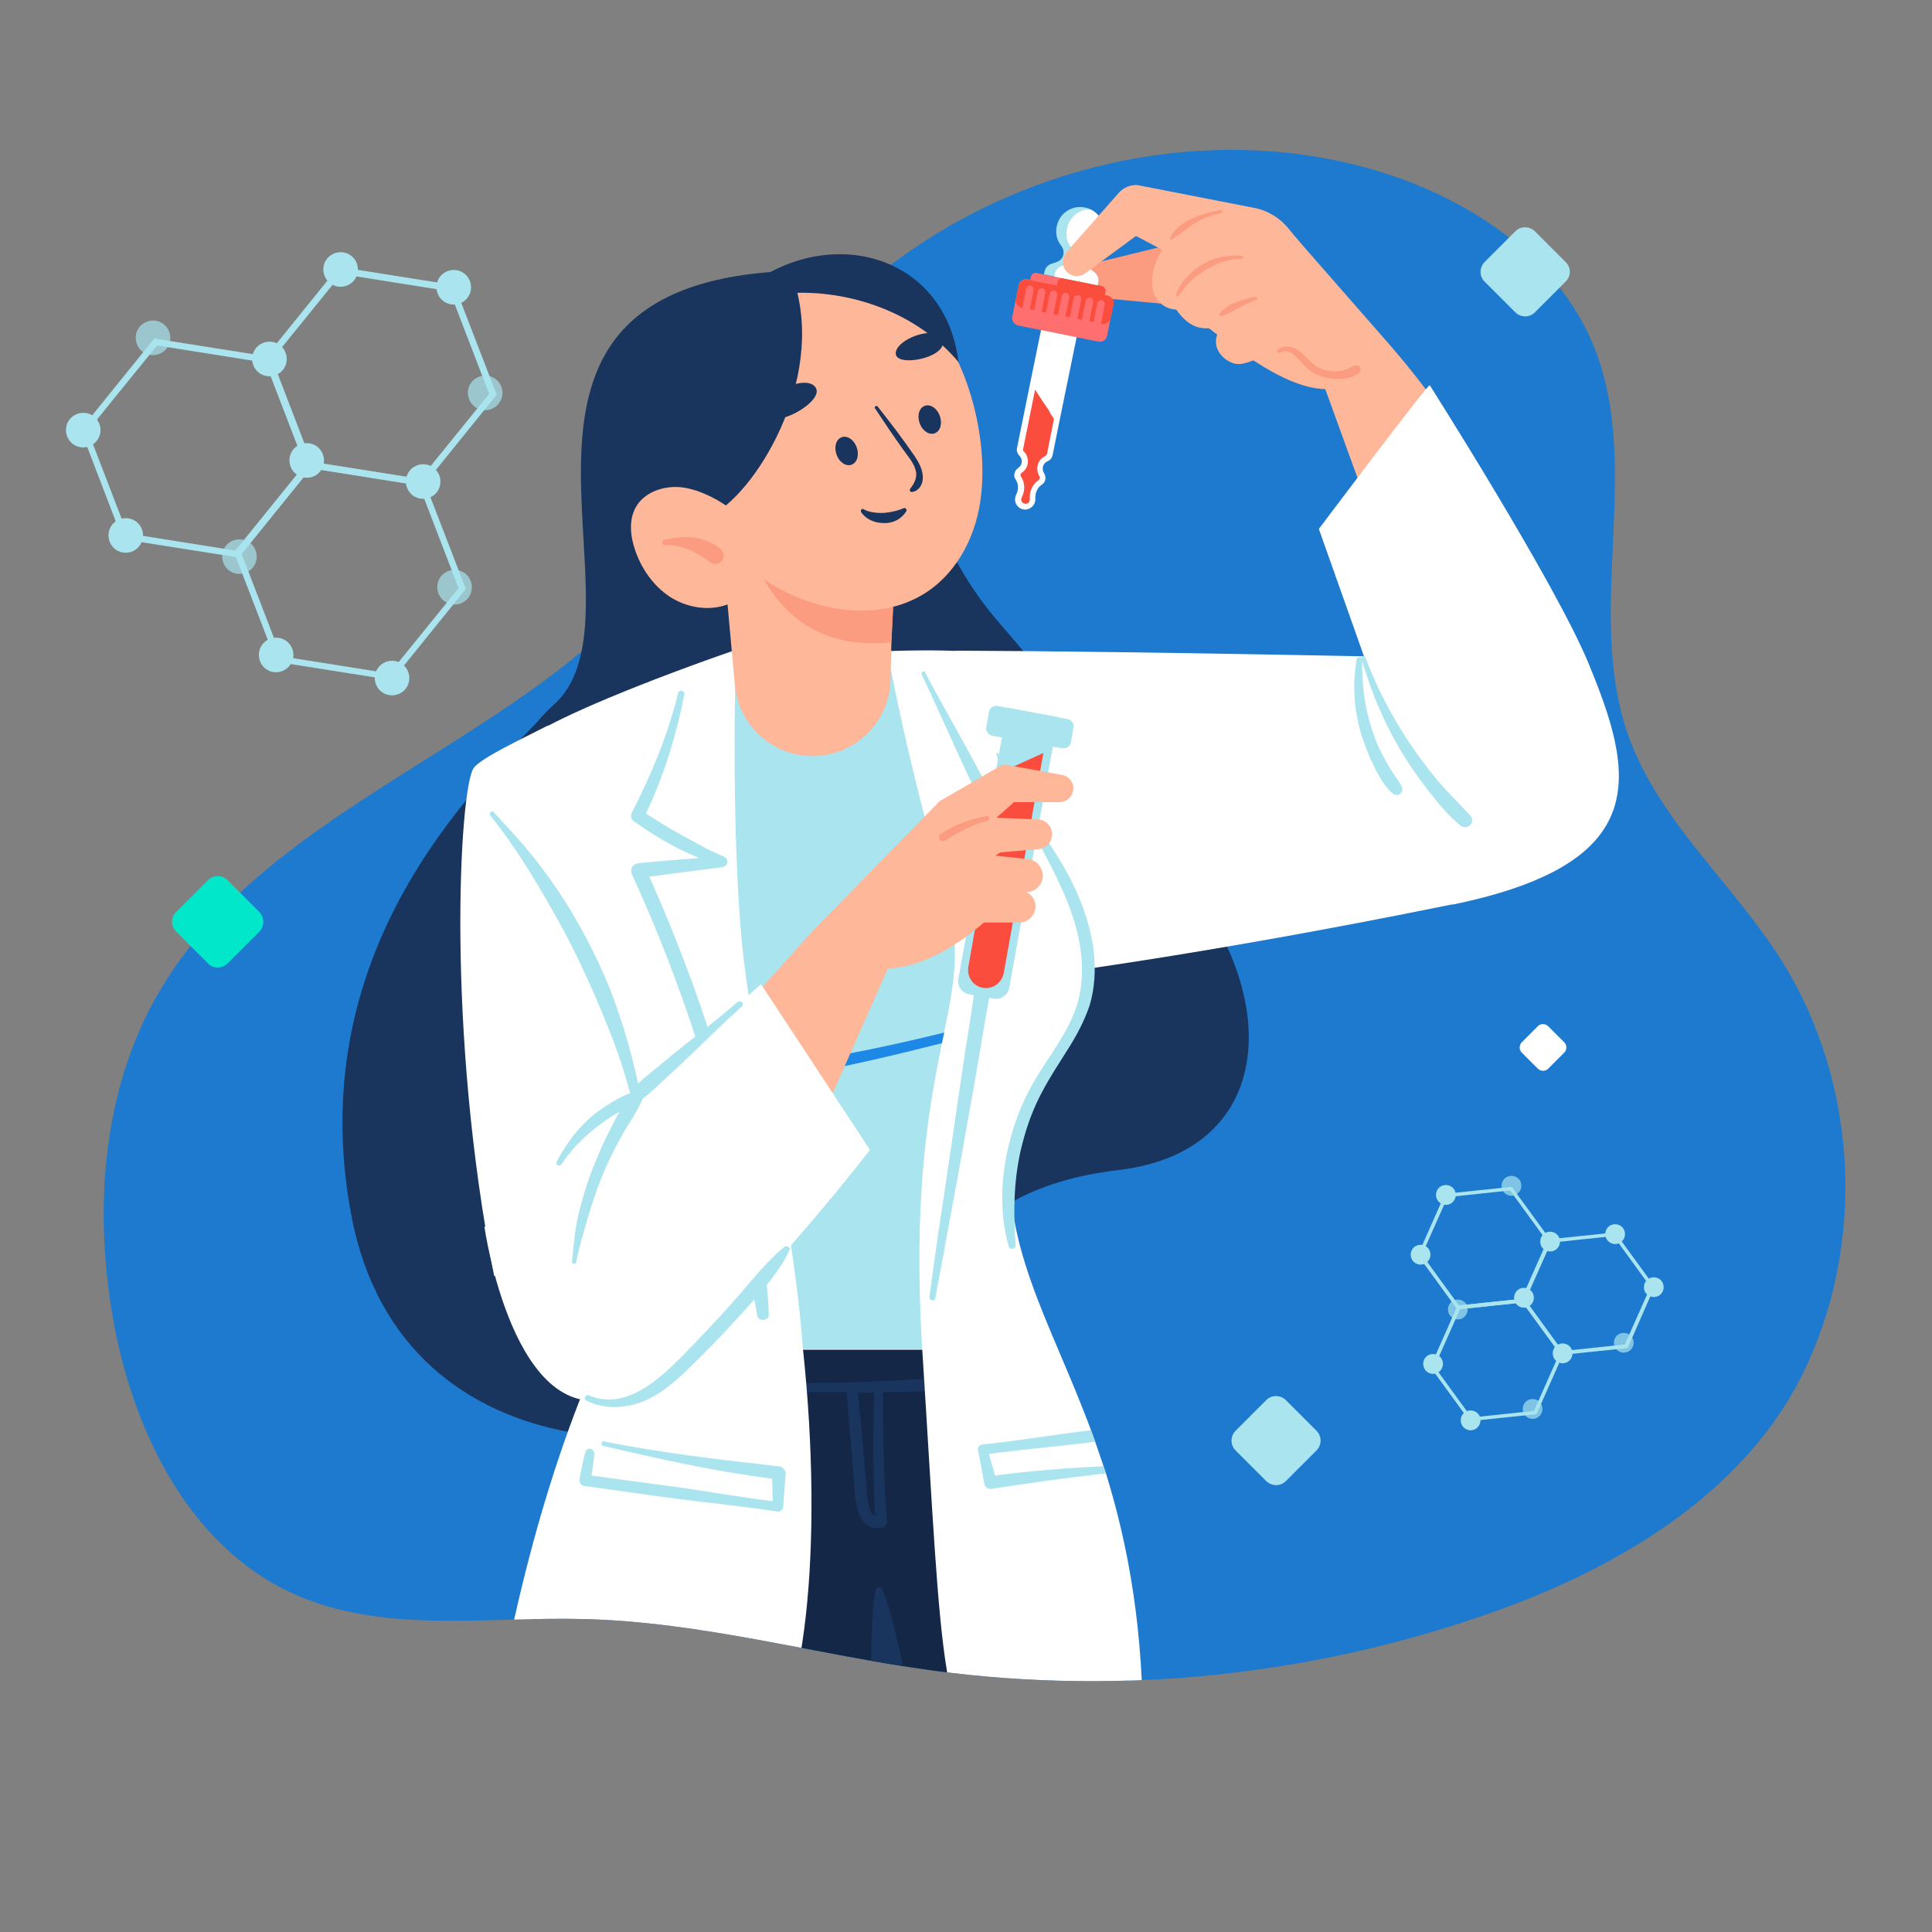 <?xml version="1.0" encoding="utf-8"?>
<!-- Generator: Adobe Illustrator 28.2.0, SVG Export Plug-In . SVG Version: 6.00 Build 0)  -->
<svg version="1.1" id="Layer_1" xmlns="http://www.w3.org/2000/svg" xmlns:xlink="http://www.w3.org/1999/xlink" x="0px" y="0px"
	 viewBox="0 0 695.1 695.1" style="enable-background:new 0 0 695.1 695.1;" xml:space="preserve">
<rect x="0" y="0" width="695.1" height="695.1" fill="#808080" stroke="none"/>
<style type="text/css">
	.st0{fill:#1D7ACE;}
	.st1{clip-path:url(#SVGID_00000036244362742421075000000000819536995034800532_);}
	.st2{fill:#19355E;}
	.st3{fill:#152746;}
	.st4{fill:#FFFFFF;}
	.st5{fill:#A9E4EF;}
	.st6{fill:#1D88E5;}
	.st7{fill:#FFB79A;}
	.st8{fill:#FB9B7F;}
	.st9{fill:#FB4D3D;}
	.st10{fill:#FF6F6F;}
	.st11{opacity:0.7;fill:#A9E4EF;}
	.st12{fill-rule:evenodd;clip-rule:evenodd;fill:#FFFFFF;}
	.st13{fill-rule:evenodd;clip-rule:evenodd;fill:#A9E4EF;}
	.st14{fill-rule:evenodd;clip-rule:evenodd;fill:#00E7CA;}
</style>
<path class="st0" d="M538.6,579.5c-64.5,23.2-134.6,30.7-202.5,21.6c-42.2-5.7-83.6-17.6-126.2-18.6c-35.4-0.9-72.6,5.5-104.8-9.3
	c-37.8-17.4-58-59.8-64.8-100.9c-6.4-38.5-3.2-79.8,16-113.8c40.1-70.7,135.7-91.2,184.2-156.4c14.3-19.2,23.8-41.6,37.1-61.5
	C322.4,73.2,412.1,39.2,490.3,60c35.3,9.4,69.7,31.1,83.3,65c17.4,43.6-3.4,94.9,12.1,139.2c10.8,30.9,37.4,53.2,54.9,80.8
	c28.1,44.2,31.1,103.4,7.5,150.2C624.5,542.2,573.4,567,538.6,579.5z"/>
<g>
	<defs>
		<path id="SVGID_1_" d="M538.6,579.5c-64.5,23.2-134.6,30.7-202.5,21.6c-42.2-5.7-83.6-17.6-126.2-18.6
			c-35.4-0.9-72.6,5.5-104.8-9.3c-37.8-17.4-58-59.8-64.8-100.9c-6.4-38.5-3.2-79.8,16-113.8C96.4,287.8,140.5,236,189,170.8
			c14.3-19.2,27.6-62.8,40.9-82.7c44.8-67.4,182.2-48.8,260.4-28c35.3,9.4,69.7,31.1,83.3,65c17.4,43.6-3.4,94.9,12.1,139.2
			c10.8,30.9,37.4,53.2,54.9,80.8c28.1,44.2,31.1,103.4,7.5,150.2C624.5,542.2,573.4,567,538.6,579.5z"/>
	</defs>
	<clipPath id="SVGID_00000141442845717395300570000017204890347666979764_">
		<use xlink:href="#SVGID_1_"  style="overflow:visible;"/>
	</clipPath>
	<g style="clip-path:url(#SVGID_00000141442845717395300570000017204890347666979764_);">
		<path class="st2" d="M199.3,253.5c-23.3,24.9-91.3,84.4-73,183.2s134.5,90.4,171.2,60.9s43.3-69.4,104.7-76.6
			s59.5-71.9,13.1-116.4S199.3,253.5,199.3,253.5z"/>
		<g>
			<path class="st3" d="M405.7,674.6H174.3c0,0,13.8-120.4,54.9-189.2h137.3C366.5,485.4,416.7,535.1,405.7,674.6z"/>
		</g>
		<g>
			<path class="st2" d="M350.1,495c-17.5,1.2-35,2.3-52.6,2.5c-17.5,0.2-35.1-0.1-52.6-0.9c-1.6-0.1-1.6,2.3,0,2.4
				c17.5,1.2,35.1,1.8,52.6,1.9c2.4,0,4.7,0,7.1,0c0,0.1,0,0.1,0,0.2c0.8,10.1,1.7,20.1,2.5,30.2c0.5,6.2,0.3,20.4,10.4,18.3
				c0.9-0.2,1.6-1.1,1.6-2c-1.1-15.5-1.5-31.1-1.4-46.7c10.9-0.2,21.7-0.5,32.5-1.3C353,499.4,353,494.8,350.1,495z M314.8,545.4
				c-2.6-1.1-2.8-6.5-2.9-8.7c-0.3-3.8-0.7-7.7-1-11.5c-0.7-8-1.4-16-2.2-23.9c0-0.1,0-0.1-0.1-0.2c2,0,3.9,0,5.9-0.1
				C314,515.7,314.1,530.6,314.8,545.4z"/>
			<path class="st2" d="M332.8,673.6c-0.8-8.5-1.8-36-3-44.4c-2.4-16.9-5.2-33.7-9.8-50.1c-2.8-10-5.3-12.1-6,1.2
				c-0.7,12.9-0.8,25.9-1,38.9c-0.1,12.2,0.1,43.4,0.2,55.6h19.7C332.9,674.3,332.8,673.9,332.8,673.6z"/>
		</g>
		<path class="st4" d="M411.2,627.4c0,0-33.8,16.6-48.9,9.4c-24.5-11.6-22.9-32.5-30.5-151.4l32-77.5c-4.3,39.6,13.6,66,28.7,106.6
			c0.5,1.3,1,2.7,1.5,4.1c1,2.9,2,5.8,3,8.8l0.9,2.7C405.7,555.3,411.7,586.1,411.2,627.4z"/>
		<path class="st4" d="M288.9,485.4c7.6,71.3,0.7,135.7-16.9,148c-20.7,14.5-95.7-5.8-95.7-5.8c24.4-148.5,70.9-192.3,70.9-192.3
			L288.9,485.4z"/>
		<path class="st2" d="M328.7,143.6c0.5,28.2,10.7,56.2,28.7,78c8.3,10.1,18.4,19.5,21.4,32.2c2.6,11.3-1.1,23.3-7.7,32.8
			c-6.6,9.5-15.7,16.9-25,23.8l-26.8,3.3L299,148.1L328.7,143.6z"/>
		<path class="st2" d="M286.7,97.4c-127.9,3.3-49.9,122.3-87.4,156.1c-26.5,24-18.2,57.1-18.2,57.1c20.5-31.8,119.7,13.1,114.8-57.4
			L251,190.8L286.7,97.4z"/>
		<g>
			<path class="st4" d="M343.6,234.1c66.3,0.2,174.6,2.6,174.6,2.6l4.2,88.7c-93.3,19-152.8,26.1-152.8,26.1L343.6,234.1z"/>
			<path class="st4" d="M363.3,239.3c1.4-7.6-49.1-4.8-49.1-4.8l-42.7-3c0,0-87.9,29.2-90.7,42.3c-2.3,10.4-0.3,115.8,45.3,211.8
				h143c-19.6-105.2,21.1-98.2,22.7-133.8C393.5,315.6,354,290.7,363.3,239.3z"/>
			<path class="st5" d="M360.8,294.4c-8.4-18-18.7-35-28-52.5c-0.4-0.8-1.5-0.1-1.2,0.7c8.5,18,16.1,36.4,25.5,53.9
				C358.5,298.9,361.9,296.8,360.8,294.4z"/>
			<path class="st5" d="M353.5,341.6c-2.2,7.9-3,16.3-4.3,24.4c-1.3,8-2.5,16-3.7,24.1c-2.4,16.2-4.7,32.5-7.2,48.7
				c-1.4,9.2-2.6,18.5-3.9,27.7c-0.2,1.4,1.9,2,2.1,0.6c6-32.4,12.1-64.9,17.5-97.4c1.5-9,3.6-18.2,4.1-27.4
				C358.4,339.4,354.3,339,353.5,341.6z"/>
			<path class="st5" d="M272.4,440.3c-1.9-10.8-4.2-21.5-6.8-32.1c-5.2-21.2-11.6-42-19.4-62.3c-3.9-10.3-8.1-20.5-12.6-30.5
				c8.7-1.1,17.4-2.3,26.2-3.4c2.3-0.3,2.6-3.1,0.5-3.9c-5.3-2.1-10.3-5.1-15.3-7.8c-4.3-2.4-8.5-4.9-12.6-7.6
				c6.5-13.7,10.9-28,13.8-42.8c0.3-1.4-1.8-2-2.2-0.6c-3.7,15-9.6,29.4-16.7,43.1c-0.6,1.2-0.2,2.5,0.9,3.2
				c4.7,3.3,9.6,6.4,14.7,9.1c2.8,1.5,5.7,2.7,8.6,4c-7.3,0.6-14.5,1.1-21.8,1.9c-2.1,0.2-3.2,2-2.3,4
				c17.9,39.3,31.3,80.2,39.1,122.7c2.2,12,3.5,24.1,6,36.1c0.5,2.3,4.2,1.8,4.1-0.5C276.3,461.7,274.3,450.9,272.4,440.3z"/>
			<path class="st5" d="M393.6,343.3c-1.3-12.5-6.4-24.4-13-35c-3.8-6.1-7.8-12.1-11.6-18.3c-3.8-6.1-7-12.5-9.9-19
				c-0.2-0.3-0.7-0.1-0.6,0.3c3.4,12.1,10.4,23,16.3,34c6,11.3,12,23,13.9,35.8c0.9,6.2,0.8,12.6-0.7,18.7
				c-1.5,5.7-4.3,10.9-7.4,15.8c-3.2,5.2-6.8,10.1-9.7,15.5c-2.9,5.3-5.2,11-6.9,16.9c-3.8,13-4.8,27.4-1.1,40.4
				c0.4,1.4,2.6,1.1,2.5-0.4c-0.9-12.5-0.7-25,2.6-37.2c1.6-6.1,3.8-12.1,6.8-17.7c2.8-5.4,6.2-10.5,9.4-15.6c3.2-5,6-10.3,7.9-16
				C393.8,355.6,394.2,349.4,393.6,343.3z"/>
		</g>
		<path class="st5" d="M331.8,485.4h-42.9c-3.8-50.7-18.5-108.8-22.1-147.6c-3.5-38.5-2.3-90.6-2.3-90.6l56-6.8
			c0,0,4.9,28.8,20.5,84.6C351.6,362.5,325.4,380.6,331.8,485.4z"/>
		<path class="st6" d="M339.7,371.5c-0.3,1.2-0.5,2.5-0.8,3.8c-16.8,4.3-33.6,8.2-50.6,11.4c-4.6,0.9-9.3,1.7-13.9,2.4
			c-0.3-1.6-0.5-3.1-0.8-4.7C295.9,381.2,318,376.9,339.7,371.5z"/>
		<path class="st7" d="M322.8,183.1l-1,22.3l-1.1,25.7l-0.3,13.4c-0.3,14.8-12.1,26.9-26.9,27.5l0,0c-14.9,0.6-27.7-10.6-29.1-25.5
			l-7.2-79.2L322.8,183.1z"/>
		<path class="st8" d="M322.3,200.7l-1.6,30.4c-29.9,3.1-44.2-15-50.8-33.6C282.4,194.2,322.3,200.7,322.3,200.7z"/>
		<path class="st2" d="M345.3,137c-0.5-44.2-45.3-58.1-76.9-33.4c-23.2,5.5-50,40.3-21.9,80L345.3,137z"/>
		<path class="st7" d="M328.8,108c-5.7-5-12.9-7.4-20.8-7.9c-19.9-1.3-43.5,9.9-53.9,23.9c-15.1,20.5-11.7,45.9,1.7,65.3
			c6.1,9,14.3,16.7,23.7,22c16.6,9.4,38.3,12.2,54.1,1.6c11.4-7.6,18-21.2,19.4-34.9C355.6,155,346.9,123.7,328.8,108z"/>
		<path class="st2" d="M278.4,106c22.4-3.1,49.7,4.4,66.4,24.2C332.2,86.5,294.3,92.8,278.4,106z"/>
		<path class="st2" d="M285.8,101.4c11.3,36.1-14.6,76.8-30.3,84.2C208.5,164.7,239.9,112.2,285.8,101.4z"/>
		<path class="st2" d="M338,149.3c1.1,2.7,0.5,5.6-1.5,6.5c-1.9,0.9-4.4-0.5-5.5-3.2c-1.1-2.7-0.5-5.6,1.5-6.5
			C334.4,145.2,336.9,146.6,338,149.3z"/>
		<path class="st2" d="M308.1,160.6c1.1,2.7,0.5,5.6-1.5,6.5c-1.9,0.9-4.4-0.5-5.5-3.2c-1.1-2.7-0.5-5.6,1.5-6.5
			C304.5,156.5,307,157.9,308.1,160.6z"/>
		<path class="st2" d="M329,164c-4.2-6.1-8.6-11.9-13.2-17.7c-0.4-0.6-1.4,0-1,0.6c3.3,5,6.6,9.9,10.1,14.8c1.7,2.4,3.9,4.8,4.6,7.7
			c0.6,2.4-0.6,4.6-2,6.4c-0.4,0.5-0.1,1.3,0.6,1.2c2.3-0.2,3.8-2.5,3.9-4.7C332.2,169.2,330.6,166.4,329,164z"/>
		<path class="st7" d="M245.8,175.4c-6.5-0.9-13.8,1.4-17,7c-2.7,4.7-2,10.7-0.2,15.8c2.3,6.6,6.6,12.7,12.4,16.5
			c5.9,3.8,13.4,5.2,20.1,3c6.6-2.2,12-8.3,12.7-15.3C275.2,189.1,257.4,177.1,245.8,175.4z"/>
		<path class="st8" d="M259,197.3c-6.1-4.7-12.8-4.7-20-3.1c-1.1,0.2-0.9,2,0.2,1.9c5.9-0.5,12.5,3.1,16.5,6.4
			c0.6,0.5,1.7,0.5,2.3,0.4c0.7-0.2,1.5-0.7,1.9-1.4C260.8,199.9,260.3,198.3,259,197.3z"/>
		<path class="st2" d="M338.6,121.4c-2.7-4.1-15.5,0.4-16.3,5.3C321.2,132.9,343.3,128.4,338.6,121.4z"/>
		<path class="st2" d="M293.3,139.2c-3.6-4.5-17.8,2.1-18.3,7.8C274.2,157,297.7,144.7,293.3,139.2z"/>
		<path class="st2" d="M325.2,182.8c-2,0.9-4.6,1.5-6.8,1.7c-2.2,0.2-5.8-0.1-7.7-1.3c-0.7-0.4-1.3,0.5-0.8,1.2
			c1.9,2.6,5,3.9,8.7,3.8c3.2-0.1,5.9-1.7,7.5-4.3C326.4,183.4,325.8,182.6,325.2,182.8z"/>
		<g>
			<path class="st8" d="M428.9,110.3l-34.9-3.3c-3.3-0.3-5.8-3.2-5.6-6.5l0,0c0.1-2.7,2.1-5.1,4.7-5.7l31.6-7.7L428.9,110.3z"/>
			<path class="st7" d="M500.9,125.1c14,16.4,21.5,27.7,30.9,42.9l-35.2,26.5l-20.3-55.9L500.9,125.1z"/>
			<path class="st7" d="M427.6,112.4c31.9,25,53.9,40.8,73.3,12.7L465.8,85L427.6,112.4z"/>
			<g>
				<path class="st4" d="M367.3,183c-1.2-0.6-2.1-1.8-2.1-3.2c0-0.7,0.1-1.3,0.4-1.8c0.9-1.8,0.9-3.9-0.2-5.5c0,0,0,0,0,0
					c-0.5-0.7-0.6-1.5-0.4-2.2c0.1-0.7,0.6-1.4,1.3-1.9c1.5-1,1.8-3.1,0.5-4.4l-0.2-0.2c-0.6-0.7-0.9-1.6-0.7-2.6l5.4-26.6l5-24.4
					l12.8,2.6l-7.7,37.6l-2.7,13.4c-0.2,0.9-0.8,1.7-1.7,2.1l-0.2,0.1c-1.7,0.8-2.1,2.8-1.1,4.4c0.8,1.4,0.5,3.1-0.9,4l0,0
					c-1.7,1.1-2.4,3.1-2.3,5.1c0,0.3,0,0.6-0.1,1C371.9,182.6,369.5,184,367.3,183z"/>
				<g>
					<path class="st9" d="M379.2,150.7l-2.5,12.6c-0.1,0.3-0.3,0.5-0.5,0.7l-0.2,0.1c-1.3,0.6-2.2,1.7-2.6,3c-0.4,1.4-0.2,3,0.6,4.3
						c0.3,0.4,0.1,1-0.3,1.3c-2.2,1.5-3.4,4.1-3.2,6.9c0,0.1,0,0.3,0,0.4c-0.1,0.5-0.4,0.9-0.8,1.1c-0.3,0.1-0.8,0.3-1.4,0
						c-0.2-0.1-0.5-0.3-0.6-0.5c-0.2-0.2-0.3-0.5-0.3-0.8c0-0.3,0.1-0.6,0.2-0.8c1.3-2.5,1.2-5.4-0.3-7.6c-0.2-0.3-0.2-0.5-0.1-0.7
						c0-0.2,0.1-0.4,0.4-0.6c2.3-1.5,2.9-4.6,1.4-6.9c-0.1-0.2-0.3-0.4-0.5-0.6l-0.2-0.2c0,0-0.1-0.1-0.1-0.1
						c-0.1-0.2-0.2-0.5-0.1-0.7l4.3-21.4c0.9,1.4,1.8,2.8,2.6,4c0.4,0.5,0.7,1.1,1.1,1.6l1.3,1.9
						C377.8,148.7,378.5,149.7,379.2,150.7"/>
				</g>
				<g>
					<path class="st10" d="M395.2,122.9l-28.9-5.8c-1.4-0.3-2.4-1.7-2.1-3.1l2.3-11.4c0.3-1.4,1.7-2.4,3.1-2.1l28.9,5.8
						c1.4,0.3,2.4,1.7,2.1,3.1l-2.3,11.4C398,122.3,396.6,123.2,395.2,122.9z"/>
					<path class="st10" d="M396.4,102.9l-23.5-4.7c-0.9-0.2-1.8,0.4-2,1.4l-0.6,3.2c-0.2,0.9,0.4,1.8,1.3,2l23.5,4.7
						c0.9,0.2,1.8-0.4,2-1.3l0.6-3.2C397.9,104,397.3,103.1,396.4,102.9z"/>
					<path class="st9" d="M396.4,102.9l-13.9-2.8c-0.9-0.2-1.8,0.4-2,1.4l-0.6,3.2c-0.2,0.9,0.4,1.8,1.3,2l13.9,2.8
						c0.9,0.2,1.8-0.4,2-1.3l0.6-3.2C397.9,104,397.3,103.1,396.4,102.9z"/>
					<path class="st9" d="M396.5,116.5l-28.9-5.8c-1.4-0.3-2.4-1.7-2.1-3.1l1-4.9c0.3-1.4,1.7-2.4,3.1-2.1l28.9,5.8
						c1.4,0.3,2.4,1.7,2.1,3.1l-1,4.9C399.3,115.8,397.9,116.8,396.5,116.5z"/>
					<g>
						<g>
							<path class="st10" d="M368.8,115.5c-0.2,0-0.3,0-0.5,0c-0.7-0.1-1.2-0.9-1.1-1.6l2-10c0.1-0.7,0.9-1.2,1.6-1.1
								c0.7,0.1,1.2,0.9,1.1,1.6l-2,10C369.8,115,369.3,115.4,368.8,115.5z"/>
						</g>
						<g>
							<path class="st10" d="M373,116.4c-0.2,0-0.3,0-0.5,0c-0.7-0.1-1.2-0.9-1.1-1.6l2-10c0.1-0.7,0.9-1.2,1.6-1.1
								c0.7,0.1,1.2,0.9,1.1,1.6l-2,10C374,115.9,373.6,116.3,373,116.4z"/>
						</g>
						<g>
							<path class="st10" d="M377.3,117.2c-0.2,0-0.3,0-0.5,0c-0.7-0.1-1.2-0.9-1.1-1.6l2-10c0.2-0.7,0.9-1.2,1.6-1.1
								c0.7,0.1,1.2,0.9,1.1,1.6l-2,10C378.3,116.7,377.9,117.1,377.3,117.2z"/>
						</g>
						<g>
							<path class="st10" d="M381.6,118.1c-0.2,0-0.3,0-0.5,0c-0.7-0.1-1.2-0.9-1.1-1.6l2-10c0.1-0.7,0.9-1.2,1.6-1.1
								c0.7,0.1,1.2,0.9,1.1,1.6l-2,10C382.6,117.6,382.1,118,381.6,118.1z"/>
						</g>
						<g>
							<path class="st10" d="M385.9,118.9c-0.2,0-0.3,0-0.5,0c-0.7-0.1-1.2-0.9-1.1-1.6l2-10c0.1-0.7,0.9-1.2,1.6-1.1
								c0.7,0.1,1.2,0.9,1.1,1.6l-2,10C386.9,118.4,386.4,118.9,385.9,118.9z"/>
						</g>
						<g>
							<path class="st10" d="M390.2,119.8c-0.2,0-0.3,0-0.5,0c-0.7-0.1-1.2-0.9-1.1-1.6l2-10c0.2-0.7,0.9-1.2,1.6-1.1
								c0.7,0.1,1.2,0.9,1.1,1.6l-2,10C391.1,119.3,390.7,119.7,390.2,119.8z"/>
						</g>
						<g>
							<path class="st10" d="M394.4,120.7c-0.2,0-0.3,0-0.5,0c-0.7-0.1-1.2-0.9-1.1-1.6l2-10c0.1-0.7,0.9-1.2,1.6-1.1
								c0.7,0.1,1.2,0.9,1.1,1.6l-2,10C395.4,120.2,395,120.6,394.4,120.7z"/>
						</g>
					</g>
				</g>
				<g>
					<path class="st5" d="M395.1,101.6l-0.2,1l-19.3-3.9l0.2-1c0.3-1.3,1.2-2.4,2.5-2.8l1.8-0.6c1.3-0.4,2.3-1.5,2.5-2.8l0,0
						c0.2-1.1-0.1-2.2-0.8-3.1c-1.5-1.9-2.2-4.4-1.6-7c1-5,6.1-8.1,11.1-6.5c0.3,0.1,0.6,0.2,0.8,0.3c3.3,1.5,5.4,4.9,5.1,8.6
						c-0.3,3-2,5.5-4.4,6.8c-1,0.5-1.6,1.4-1.9,2.5l0,0c-0.3,1.3,0.2,2.7,1.3,3.6l1.5,1.2C394.9,98.9,395.4,100.2,395.1,101.6z"/>
					<path class="st4" d="M395.1,101.6l-0.2,1l-15.6-3.1l0.2-1c0.3-1.3,1.2-2.4,2.5-2.8l1.8-0.6c1.3-0.4,2.3-1.5,2.5-2.8l0,0
						c0.2-1.1-0.1-2.2-0.8-3.1c-1.5-1.9-2.2-4.4-1.6-7c0.8-4,4.3-6.9,8.3-6.9c3.3,1.5,5.4,4.9,5.1,8.6c-0.3,3-2,5.5-4.4,6.8
						c-1,0.5-1.6,1.4-1.9,2.5l0,0c-0.3,1.3,0.2,2.7,1.3,3.6l1.5,1.2C394.9,98.9,395.4,100.2,395.1,101.6z"/>
				</g>
			</g>
			<path class="st7" d="M383.8,90.6l18.7-21.2c1.7-1.9,4.2-3,6.8-2.8l42,8.2c4.7,0.9,9,3.5,12.1,7.2l36.2,44.4
				c-6.9-2.4-17,10.1-35,4.4c-19.7-4.5-42-38.6-42-38.6l-13.9-7.3l-18.2,13.4c-2,1.5-4.8,1.4-6.7-0.5
				C381.9,95.9,382,92.6,383.8,90.6z"/>
			<path class="st7" d="M418.8,88.6c-7.8,12.4-4.2,22.2,4.4,22.8c4.9,7,10.3,8.1,17,5.3c-6.7,7.6,0.5,14.1,5.3,14.3
				c4.8,0.2,21.2-8.8,21.2-8.8l-21.6-40.1L418.8,88.6z"/>
			<path class="st8" d="M420.9,85.7c0.8-1.7,1.8-3,3.2-4.1c1.4-1.2,3-2.1,4.7-2.9c3.3-1.5,6.7-2.6,10.3-3.1c0.6-0.1,0.8,1,0.2,1.1
				c-3.3,0.7-6.7,1.8-9.6,3.7c-1.4,0.9-2.7,1.9-4,2.9c-1.4,1-2.8,2-4.3,2.9C421,86.4,420.7,86,420.9,85.7z"/>
			<path class="st8" d="M423.1,106c0.4-0.5,0.4-1.3,0.7-1.8c0.3-0.5,0.5-1,0.9-1.5c0.6-1,1.4-1.9,2.2-2.8c1.7-1.9,3.5-3.5,5.7-4.8
				c4.3-2.5,9.2-3.4,14.1-3.1c0.7,0,0.7,1.1,0,1.1c-4.6,0-9,1.6-12.9,4c-1.9,1.2-3.8,2.5-5.4,4c-0.8,0.8-1.5,1.6-2.2,2.5
				c-0.4,0.5-0.7,0.9-1.1,1.4c-0.3,0.5-1,0.9-1.1,1.4C423.7,107,422.7,106.5,423.1,106z"/>
			<path class="st8" d="M438.8,112.9c0.2-0.5,0.7-0.9,1.1-1.3c0.5-0.4,1-0.8,1.5-1.2c1-0.7,2.1-1.2,3.2-1.6c2.3-0.9,4.6-1.5,7-2
				c0.7-0.2,1,0.9,0.3,1.1c-2.2,0.8-4.4,1.8-6.4,3c-1.1,0.6-2.1,1.2-3.2,1.7c-1,0.4-2.1,1-3.1,1.1
				C438.8,113.6,438.7,113.2,438.8,112.9z"/>
			<path class="st8" d="M459.8,125.7c2.1-1.5,4.9-1.2,7,0.1c2.6,1.6,4.2,4.4,6.8,6c2.2,1.3,4.7,1.9,7.2,1.8c1.2-0.1,2.4-0.3,3.6-0.7
				c1.3-0.5,2.5-1.6,3.9-1.4c1,0.1,1.4,1.1,1.1,2c-0.5,1.3-2.2,1.8-3.4,2.2c-1.2,0.4-2.5,0.6-3.8,0.6c-2.6,0.1-5.2-0.2-7.6-1.2
				c-2.6-1-4.6-2.7-6.4-4.8c-1.7-1.9-4.7-5.2-7.5-3.5C459.9,127.4,459,126.3,459.8,125.7z"/>
		</g>
		<path class="st4" d="M514.4,138.6c-0.6-0.6-39.9,51.7-39.9,51.7l47.9,135.2c72.7-14.9,65.7-46.8,49.1-86.9
			C559.4,209.4,514.4,138.6,514.4,138.6z"/>
		<g>
			<path class="st5" d="M348.6,357.7l8.9,1.6c2.6,0.5,5.1-1.3,5.6-3.9l17.6-97.4l-18.3-3.3l-17.6,97.4
				C344.3,354.7,346,357.2,348.6,357.7z"/>
			<path class="st9" d="M353.6,355.4L353.6,355.4c3.5,0.6,6.8-1.7,7.5-5.2l14.3-79.3l-14.7,6.7l-12.3,70.3
				C347.8,351.4,350.1,354.8,353.6,355.4z"/>
			<path class="st5" d="M357,264.7l25.1,4.5c1.5,0.3,3-0.7,3.2-2.2l0.9-5.1c0.3-1.5-0.7-3-2.2-3.2L359,254c-1.5-0.3-3,0.7-3.2,2.2
				l-0.9,5.1C354.5,262.9,355.5,264.4,357,264.7z"/>
		</g>
		<g>
			<g>
				<g>
					<g>
						<g>
							<g>
								<g>
									<g>
										<g>
											<g>
												<g>
													<g>
														<g>
															<path class="st7" d="M354.7,331.3l-16.8-42.9l-45.3,46.3C292.5,334.8,312.8,367.8,354.7,331.3z"/>
														</g>
													</g>
												</g>
											</g>
										</g>
									</g>
								</g>
							</g>
						</g>
					</g>
				</g>
				<path class="st7" d="M381,288.6l-17,0l-3-13.6l21.1,3.8c2.7,0.5,4.5,3,4,5.7l0,0C385.6,287,383.5,288.7,381,288.6z"/>
				<polygon class="st7" points="365.6,287.9 344,307.1 337.8,288.4 360.9,275 				"/>
				<polygon class="st7" points="360.7,306.1 345,316.8 338.3,306 355.3,294.2 				"/>
				<path class="st7" d="M355,307.1l18.6-1.6c2.6-0.2,4.7-2.3,4.9-5l0,0c0.2-3-2.1-5.6-5.1-5.7l-18.1-0.7L355,307.1z"/>
				<path class="st8" d="M355,293.6c-5.9,1.1-11.7,3.1-16.6,6.5c-0.6,0.4-0.7,1.4-0.3,2c0.5,0.7,1.4,0.7,2,0.3
					c4.7-3,9.7-5.7,15.1-7.1C356.3,295,356.1,293.4,355,293.6z"/>
				<path class="st7" d="M348.1,320.7l21,0.3c3,0,5.5-2.1,6-5l0,0c0.5-3.3-1.8-6.5-5.1-6.9l-23.9-2.5L348.1,320.7z"/>
				<path class="st7" d="M346.4,331.9l20.3,0c2.9,0,5.3-2.1,5.8-4.9l0,0c0.5-3.2-1.8-6.2-5-6.6l-19.5-2.4L346.4,331.9z"/>
			</g>
			<polygon class="st7" points="292.5,334.8 255.2,376.4 286.4,423.2 321.1,344.7 			"/>
		</g>
		<path class="st4" d="M273.8,354.1l39.2,59.6c0,0-59.3,77.4-91,88.7c-37.1,13.2-47.7-60.9-47.7-60.9L273.8,354.1z"/>
		<path class="st4" d="M177.8,459.1c-17.4-88.3-12.5-174.4-7.5-182.6c2.3-3.7,18.6-11.2,26.9-15.5l35,177.3L177.8,459.1z"/>
		<path class="st5" d="M265.4,360.5c-6.2,5.3-12.6,10.4-19,15.4c-3.2,2.5-6.2,5-9.3,7.6c-2.5,2.1-5.2,4.1-7.5,6.3
			c-3-13.4-6.8-26.5-12.3-39.1c-6.1-13.8-13.6-27-22.8-39c-5.2-6.9-11-13.2-16.9-19.5c-0.7-0.8-1.8,0.4-1.2,1.2
			c9.3,11.5,17,24.5,24.2,37.4c7.2,12.9,13.2,26.3,18.7,40.1c2.9,7.3,5.4,14.8,7.4,22.4c-2.5,0.9-4.9,2.3-7.1,3.6
			c-2.8,1.7-5.5,3.6-7.9,5.8c-4.7,4.4-8.4,9.5-11.4,15.2c-0.6,1.1,1,2,1.7,1c3.3-5,7.7-9.5,12.4-13.2c2.3-1.8,4.6-3.5,7.1-4.9
			c0.5-0.3,1-0.5,1.4-0.8c-1.3,2.2-2.4,4.4-3.5,6.6c-2.5,4.9-4.7,10-6.7,15.2c-1.9,5.1-3.5,10.4-4.7,15.7
			c-1.2,5.5-1.7,10.9-2.2,16.5c-0.1,0.8,1.3,1,1.5,0.2c1-5.3,2.6-10.6,4.1-15.8c1.5-5.2,3.3-10.4,5.3-15.4c2-4.9,4.4-9.7,7-14.4
			c2.5-4.5,5.6-8.7,7.6-13.4c3-2.2,5.8-5.1,8.6-7.6c3-2.8,6.1-5.6,9-8.4c5.9-5.8,11.8-11.5,17.9-17
			C268.1,361.1,266.5,359.6,265.4,360.5z"/>
		<path class="st5" d="M529,293.5c-3.8-4.3-8-8.2-11.7-12.6c-3.7-4.4-7-8.9-10.2-13.6c-6.4-9.6-11.8-19.9-15.8-30.7
			c-0.3-0.8-1.5-0.5-1.3,0.3c-0.5-0.6-1.7-0.6-1.9,0.3c-1.5,8.5-1,17.1,1.2,25.4c1.1,4.1,2.7,8.1,4.5,12c1.8,3.7,4.1,8.3,7.3,10.9
			c1.8,1.4,4.2-0.3,3.2-2.5c-0.8-1.8-2.1-3.3-3.2-5c-1.1-1.7-2.1-3.4-3-5.1c-2-3.6-3.6-7.4-4.8-11.4c-2.4-7.7-3.4-15.7-3.2-23.7
			c3.2,11,7.6,21.6,13.4,31.5c2.9,5,6.3,9.8,9.8,14.4c3.6,4.6,7.5,9.6,12.1,13.3C527.9,298.9,531.1,295.9,529,293.5z"/>
		<path class="st5" d="M280.5,527.6c-21.1-2.4-42.4-4.8-63.2-9c-1-0.2-1.3,1.3-0.3,1.6c20.1,4.7,40.2,9.2,60.8,11.8
			c0.1,2.7,0.1,5.4,0.2,8.1c-10.8-1.3-21.6-3.2-32.4-4.8c-10.9-1.5-21.9-2.9-32.8-4.4c0.4-2.6,0.8-5.1,1-7.7
			c0.2-2.1-2.6-2.8-3.2-0.7c-0.9,3.2-1.5,6.4-2.1,9.7c-0.2,1,0.5,2.2,1.6,2.4c11.6,1.6,23.1,3.3,34.7,4.8
			c11.6,1.5,23.2,2.6,34.8,4.4c1.2,0.2,2.1-0.7,2.2-1.8c0.2-4.1,0.6-8.1,0.9-12.2C282.4,528.8,281.5,527.7,280.5,527.6z"/>
		<path class="st5" d="M282.2,448.6c-6,4.9-11,11.2-16,17c-5.3,6.1-10.9,12.1-16.5,17.9c-9.3,9.6-23,24.9-37.9,18.5
			c-1.1-0.5-2,1.4-0.9,1.9c6.6,3.3,14.3,2.9,21,0.1c7.5-3.2,13.3-9.1,19-14.7c6.2-6.1,12.2-12.5,18.1-19.1
			c5.6-6.3,11.5-12.8,15.1-20.5C284.4,448.7,282.9,448,282.2,448.6z"/>
		<path class="st5" d="M397.9,530.1c-13.8,1.5-27.6,3.5-41.4,5.6c-0.9,0.1-2.2-0.7-2.3-1.7c-0.8-4-1.4-8-2.3-12
			c-0.3-1.2,0.4-2.2,1.6-2.3c11.6-1.2,23.1-3.1,34.7-4.6c1.4-0.2,2.9-0.4,4.3-0.5c0.5,1.3,1,2.7,1.5,4.1c-1.9,0.3-3.7,0.5-5.6,0.7
			c-10.8,1.3-21.8,2.2-32.6,3.7c0.7,2.6,1.5,5.2,2.2,7.8c13-1.8,26-2.7,39-3.4L397.9,530.1z"/>
	</g>
</g>
<g>
	<g>
		<g>
			<path class="st5" d="M112.4,167.8l-26.5,32.8L44.1,194L29,154.6l26.5-32.8l41.7,6.6L112.4,167.8z M31.6,155l14.2,36.9l39,6.2
				l24.9-30.7l-14.2-36.9l-39-6.2L31.6,155z"/>
		</g>
	</g>
	<g>
		<g>
			<path class="st5" d="M167.6,211.9l-26.5,32.8l-41.7-6.6l-15.2-39.4l26.5-32.8l41.7,6.6L167.6,211.9z M86.9,199.2l14.2,36.9
				l39,6.2l24.9-30.7l-14.2-36.9l-39-6.2L86.9,199.2z"/>
		</g>
	</g>
	<g>
		<g>
			<path class="st5" d="M178.7,142l-26.5,32.8l-41.7-6.6l-15.2-39.4L121.8,96l41.7,6.6L178.7,142z M97.9,129.3l14.2,36.9l39,6.2
				l24.9-30.7l-14.2-36.9l-39-6.2L97.9,129.3z"/>
		</g>
	</g>
	<g>
		<path class="st11" d="M92.3,201.2c0.5-3.4-1.8-6.6-5.2-7.1c-3.4-0.5-6.6,1.8-7.1,5.2c-0.5,3.4,1.8,6.6,5.2,7.1
			C88.6,206.9,91.8,204.6,92.3,201.2z"/>
	</g>
	<g>
		<path class="st5" d="M105.5,236.6c0.5-3.4-1.8-6.6-5.2-7.1c-3.4-0.5-6.6,1.8-7.1,5.2c-0.5,3.4,1.8,6.6,5.2,7.1
			C101.7,242.3,104.9,240,105.5,236.6z"/>
	</g>
	<g>
		<path class="st5" d="M116.5,166.6c0.5-3.4-1.8-6.6-5.2-7.1c-3.4-0.5-6.6,1.8-7.1,5.2c-0.5,3.4,1.8,6.6,5.2,7.1
			C112.8,172.4,116,170,116.5,166.6z"/>
	</g>
	<g>
		<path class="st5" d="M103.1,130.1c0.5-3.4-1.8-6.6-5.2-7.1c-3.4-0.5-6.6,1.8-7.1,5.2c-0.5,3.4,1.8,6.6,5.2,7.1
			C99.4,135.8,102.6,133.5,103.1,130.1z"/>
	</g>
	<g>
		<path class="st5" d="M51.4,193.6c0.5-3.4-1.8-6.6-5.2-7.1c-3.4-0.5-6.6,1.8-7.1,5.2c-0.5,3.4,1.8,6.6,5.2,7.1
			C47.7,199.3,50.8,197,51.4,193.6z"/>
	</g>
	<g>
		<path class="st5" d="M36.1,155.7c0.5-3.4-1.8-6.6-5.2-7.1c-3.4-0.5-6.6,1.8-7.1,5.2c-0.5,3.4,1.8,6.6,5.2,7.1
			C32.4,161.4,35.5,159.1,36.1,155.7z"/>
	</g>
	<g>
		<path class="st11" d="M61.2,122.5c0.5-3.4-1.8-6.6-5.2-7.1c-3.4-0.5-6.6,1.8-7.1,5.2c-0.5,3.4,1.8,6.6,5.2,7.1
			C57.5,128.2,60.7,125.9,61.2,122.5z"/>
	</g>
	<g>
		<path class="st5" d="M169.4,104.3c0.5-3.4-1.8-6.6-5.2-7.1c-3.4-0.5-6.6,1.8-7.1,5.2c-0.5,3.4,1.8,6.6,5.2,7.1
			C165.7,110,168.9,107.7,169.4,104.3z"/>
	</g>
	<g>
		<path class="st11" d="M180.7,142.3c0.5-3.4-1.8-6.6-5.2-7.1c-3.4-0.5-6.6,1.8-7.1,5.2c-0.5,3.4,1.8,6.6,5.2,7.1
			C177,148,180.2,145.7,180.7,142.3z"/>
	</g>
	<g>
		<path class="st11" d="M169.7,212.2c0.5-3.4-1.8-6.6-5.2-7.1c-3.4-0.5-6.6,1.8-7.1,5.2c-0.5,3.4,1.8,6.6,5.2,7.1
			C166,218,169.2,215.6,169.7,212.2z"/>
	</g>
	<g>
		<path class="st5" d="M147.2,244.9c0.5-3.4-1.8-6.6-5.2-7.1c-3.4-0.5-6.6,1.8-7.1,5.2c-0.5,3.4,1.8,6.6,5.2,7.1
			C143.5,250.6,146.7,248.3,147.2,244.9z"/>
	</g>
	<g>
		<path class="st5" d="M128.7,97.9c0.5-3.4-1.8-6.6-5.2-7.1c-3.4-0.5-6.6,1.8-7.1,5.2c-0.5,3.4,1.8,6.6,5.2,7.1
			C125,103.6,128.2,101.3,128.7,97.9z"/>
	</g>
	<g>
		<path class="st5" d="M158.4,174.2c0.5-3.4-1.8-6.6-5.2-7.1c-3.4-0.5-6.6,1.8-7.1,5.2c-0.5,3.4,1.8,6.6,5.2,7.1
			C154.7,179.9,157.9,177.6,158.4,174.2z"/>
	</g>
</g>
<g>
	<g>
		<g>
			<path class="st5" d="M548.3,468.6l-24,2.5l-14.2-19.5l9.8-22.1l24-2.5l14.2,19.5L548.3,468.6z M520.8,430.7l-9.2,20.7l13.3,18.3
				l22.5-2.4l9.2-20.7l-13.3-18.3L520.8,430.7z"/>
		</g>
	</g>
	<g>
		<g>
			<path class="st5" d="M552.8,508.8l-24,2.5l-14.2-19.5l9.8-22.1l24-2.5l14.2,19.5L552.8,508.8z M525.3,471l-9.2,20.7l13.3,18.3
				l22.5-2.4l9.2-20.7l-13.3-18.3L525.3,471z"/>
		</g>
	</g>
	<g>
		<g>
			<path class="st5" d="M585.6,485l-24,2.5L547.3,468l9.8-22.1l24-2.5l14.2,19.5L585.6,485z M558,447.1l-9.2,20.7l13.3,18.3
				l22.5-2.4l9.2-20.7l-13.3-18.3L558,447.1z"/>
		</g>
	</g>
	<g>
		<path class="st11" d="M526.6,474c1.6-1.2,1.9-3.4,0.8-5c-1.2-1.6-3.4-1.9-5-0.8c-1.6,1.2-1.9,3.4-0.8,5
			C522.8,474.8,525.1,475.2,526.6,474z"/>
	</g>
	<g>
		<path class="st5" d="M517.7,493.6c1.6-1.2,1.9-3.4,0.8-5c-1.2-1.6-3.4-1.9-5-0.8c-1.6,1.2-1.9,3.4-0.8,5
			C513.8,494.4,516.1,494.8,517.7,493.6z"/>
	</g>
	<g>
		<path class="st5" d="M550.4,469.8c1.6-1.2,1.9-3.4,0.8-5c-1.2-1.6-3.4-1.9-5-0.8c-1.6,1.2-1.9,3.4-0.8,5
			C546.6,470.6,548.8,471,550.4,469.8z"/>
	</g>
	<g>
		<path class="st5" d="M559.8,449.6c1.6-1.2,1.9-3.4,0.8-5c-1.2-1.6-3.4-1.9-5-0.8c-1.6,1.2-1.9,3.4-0.8,5
			C556,450.4,558.2,450.7,559.8,449.6z"/>
	</g>
	<g>
		<path class="st5" d="M513.2,454.3c1.6-1.2,1.9-3.4,0.8-5c-1.2-1.6-3.4-1.9-5-0.8c-1.6,1.2-1.9,3.4-0.8,5
			C509.3,455.1,511.6,455.5,513.2,454.3z"/>
	</g>
	<g>
		<path class="st5" d="M522.3,432.8c1.6-1.2,1.9-3.4,0.8-5c-1.2-1.6-3.4-1.9-5-0.8c-1.6,1.2-1.9,3.4-0.8,5
			C518.5,433.6,520.7,434,522.3,432.8z"/>
	</g>
	<g>
		<path class="st11" d="M545.9,429.5c1.6-1.2,1.9-3.4,0.8-5c-1.2-1.6-3.4-1.9-5-0.8c-1.6,1.2-1.9,3.4-0.8,5
			C542.1,430.4,544.4,430.7,545.9,429.5z"/>
	</g>
	<g>
		<path class="st5" d="M597.1,466c1.6-1.2,1.9-3.4,0.8-5c-1.2-1.6-3.4-1.9-5-0.8c-1.6,1.2-1.9,3.4-0.8,5
			C593.3,466.8,595.5,467.1,597.1,466z"/>
	</g>
	<g>
		<path class="st11" d="M586.3,486c1.6-1.2,1.9-3.4,0.8-5c-1.2-1.6-3.4-1.9-5-0.8c-1.6,1.2-1.9,3.4-0.8,5
			C582.5,486.8,584.7,487.1,586.3,486z"/>
	</g>
	<g>
		<path class="st11" d="M553.5,509.8c1.6-1.2,1.9-3.4,0.8-5c-1.2-1.6-3.4-1.9-5-0.8c-1.6,1.2-1.9,3.4-0.8,5
			C549.7,510.6,551.9,511,553.5,509.8z"/>
	</g>
	<g>
		<path class="st5" d="M531.2,513.9c1.6-1.2,1.9-3.4,0.8-5c-1.2-1.6-3.4-1.9-5-0.8c-1.6,1.2-1.9,3.4-0.8,5
			C527.4,514.7,529.6,515.1,531.2,513.9z"/>
	</g>
	<g>
		<path class="st5" d="M583.2,446.9c1.6-1.2,1.9-3.4,0.8-5c-1.2-1.6-3.4-1.9-5-0.8c-1.6,1.2-1.9,3.4-0.8,5
			C579.4,447.7,581.6,448.1,583.2,446.9z"/>
	</g>
	<g>
		<path class="st5" d="M564.3,489.8c1.6-1.2,1.9-3.4,0.8-5c-1.2-1.6-3.4-1.9-5-0.8c-1.6,1.2-1.9,3.4-0.8,5
			C560.5,490.6,562.7,491,564.3,489.8z"/>
	</g>
</g>
<path class="st12" d="M562.8,378.7l-5.8,5.8c-1,1-2.6,1-3.7,0l-5.8-5.8c-1-1-1-2.6,0-3.7l5.8-5.8c1-1,2.6-1,3.7,0l5.8,5.8
	C563.8,376.1,563.8,377.7,562.8,378.7"/>
<path class="st13" d="M563.3,101.3l-11.1,11.1c-1.9,1.9-5,1.9-7,0l-11.1-11.1c-1.9-1.9-1.9-5,0-7l11.1-11.1c1.9-1.9,5-1.9,7,0
	l11.1,11.1C565.3,96.2,565.3,99.3,563.3,101.3"/>
<path class="st13" d="M473.7,521.8l-11.1,11.1c-1.9,1.9-5,1.9-7,0l-11.1-11.1c-1.9-1.9-1.9-5,0-7l11.1-11.1c1.9-1.9,5-1.9,7,0
	l11.1,11.1C475.6,516.8,475.6,519.9,473.7,521.8"/>
<path class="st14" d="M93.3,335.2l-11.4,11.4c-2,2-5.2,2-7.1,0l-11.4-11.4c-2-2-2-5.2,0-7.1l11.4-11.4c2-2,5.2-2,7.1,0l11.4,11.4
	C95.2,330.1,95.2,333.3,93.3,335.2"/>
</svg>
